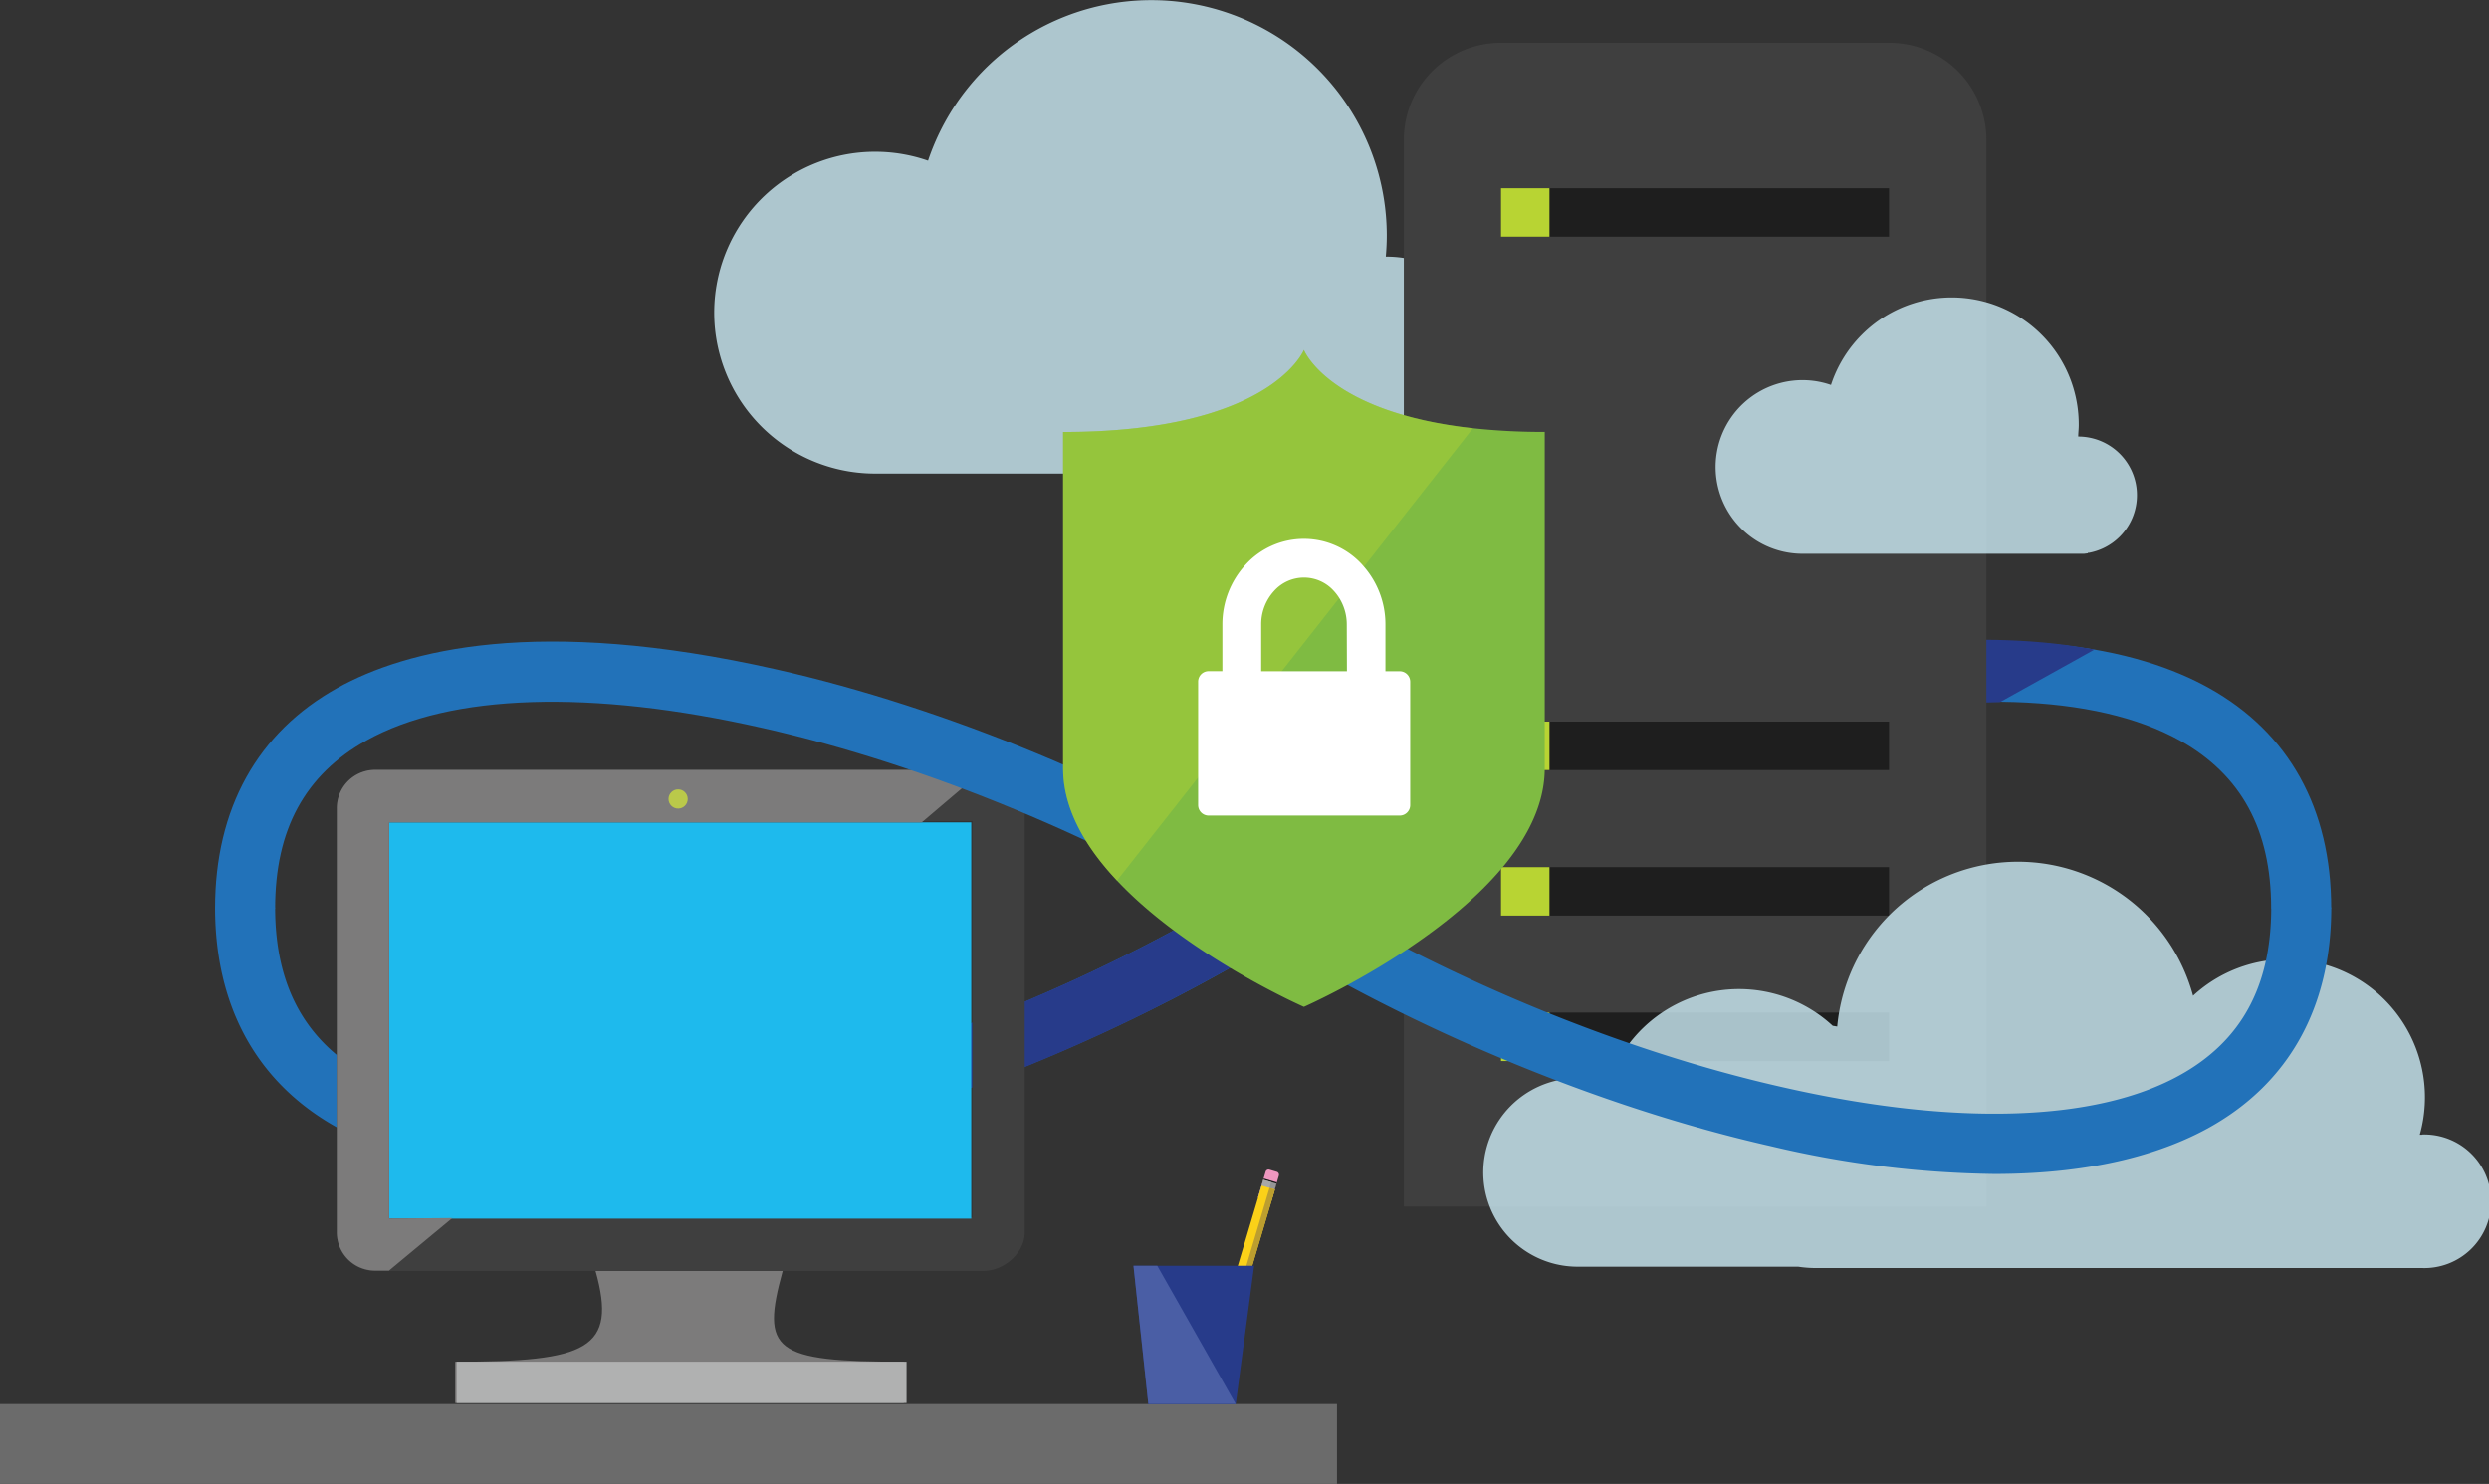 <svg xmlns="http://www.w3.org/2000/svg" viewBox="0 0 331.55 197.73"><rect x="0" y="0" width="331.55" height="197.73" fill="#333333" stroke="none"/><defs><style>.cls-1{fill:#2272b9;}.cls-16,.cls-2{fill:#273b8a;}.cls-3{fill:#7c7b7b;}.cls-4{fill:#3f3f3f;}.cls-5{fill:#1ebaed;}.cls-6{fill:#5bb4da;}.cls-7{fill:#b0b1b1;}.cls-8{fill:#bac94a;}.cls-9{fill:#6b6b6b;}.cls-10{fill:#ef97c0;}.cls-11{fill:#1a1a1a;}.cls-12{fill:#969696;}.cls-13{fill:#a8a7a8;}.cls-14{fill:#fbd118;}.cls-15{fill:#bc9e2f;}.cls-16,.cls-17{fill-rule:evenodd;}.cls-17{fill:#4a5ea5;}.cls-18{fill:#cbebf5;opacity:0.8;}.cls-19{fill:#1e1e1e;}.cls-20,.cls-22{fill:#b8d433;}.cls-21{fill:#7fbb42;}.cls-22{opacity:0.4;isolation:isolate;}.cls-23{fill:#fff;}</style></defs><title>virtual-security</title><g id="Layer_2" data-name="Layer 2"><g id="Layer_1-2" data-name="Layer 1"><path class="cls-1" d="M73.52,156.43c-13.8,0-22.87-3-28.61-6.19-10.64-5.92-16.26-16.06-16.26-29.32h8c0,10.47,4,17.77,12.15,22.33,11.21,6.24,30,6.82,52.78,1.65C123.38,140,147.4,130,167.48,117.53l4.22,6.8c-20.8,12.9-45.72,23.24-68.36,28.38A135.63,135.63,0,0,1,73.52,156.43Z"/><path class="cls-2" d="M73.47,156.4q-1.59,0-3.14-.05l.27-8c26.73.9,65.69-11.48,96.87-30.82l4.22,6.8C140,144,101.84,156.4,73.47,156.4Z"/><path class="cls-3" d="M104.26,169.34H79.33c2.93,10.45-1.1,12.1-18.7,12.1v5.5h59.76v-5.5C103,181.44,101.33,180,104.26,169.34Z"/><path class="cls-4" d="M131,102.62H49.82a5.09,5.09,0,0,0-4.95,5.13v56.46a5.09,5.09,0,0,0,4.95,5.13H131c2.75,0,5.5-2.38,5.5-5.13V107.75C136.53,105,133.78,102.62,131,102.62Zm-1.47,7v52.61H51.84V109.58l77.72-.18Z"/><polygon class="cls-5" points="129.38 109.58 129.38 162.38 51.84 162.38 51.84 109.58 129.56 109.58 129.38 109.58"/><path class="cls-3" d="M51.84,162.37h0V109.58h70.94l8.25-7H49.82a5.09,5.09,0,0,0-4.95,5.13v56.46a5.09,5.09,0,0,0,4.95,5.13h2l8.43-7Z"/><polygon class="cls-6" points="51.84 162.38 51.84 162.38 51.84 109.58 122.78 109.58 122.78 109.58 51.84 109.58 51.84 162.38"/><rect class="cls-7" x="60.82" y="181.44" width="59.94" height="5.5"/><circle class="cls-8" cx="90.33" cy="106.46" r="1.28"/><rect class="cls-9" y="187.08" width="178.1" height="10.65"/><path class="cls-10" d="M168.53,155.92h1a.41.41,0,0,1,.41.41v3.59a0,0,0,0,1,0,0h-1.84a0,0,0,0,1,0,0v-3.59A.41.41,0,0,1,168.53,155.92Z" transform="translate(52.02 -41.63) rotate(16.56)"/><rect class="cls-11" x="167.93" y="157.24" width="1.84" height="2.65" transform="translate(52.19 -41.55) rotate(16.56)"/><rect class="cls-12" x="167.9" y="157.41" width="1.84" height="2.48" transform="translate(52.21 -41.54) rotate(16.56)"/><rect class="cls-13" x="167.92" y="157.3" width="1.08" height="2.48" transform="translate(52.17 -41.44) rotate(16.56)"/><rect class="cls-14" x="163.89" y="157.64" width="1.84" height="29.04" transform="translate(273.71 384.15) rotate(-163.44)"/><rect class="cls-15" x="164.94" y="157.8" width="0.76" height="29.04" transform="translate(274.68 384.6) rotate(-163.44)"/><polygon class="cls-16" points="150.99 168.66 167.06 168.66 164.61 187.08 152.97 187.08 150.99 168.66"/><polygon class="cls-17" points="150.99 168.66 154.16 168.66 164.61 187.08 152.97 187.08 150.99 168.66"/><path class="cls-1" d="M171.7,124.33l-4.22-6.8c20.79-12.89,45.7-23.23,68.34-28.35,31.71-7.17,49.28-2.61,58.43,2.49,10.65,5.93,16.28,16.07,16.28,29.34h-8c0-10.48-4-17.79-12.17-22.35-11.22-6.24-30-6.84-52.77-1.68C215.78,101.92,191.76,111.88,171.7,124.33Z"/><path class="cls-2" d="M172.22,125.17,167,116.69c38.13-23.65,83.4-35.6,112-30.14l-12.59,7C240.17,93.9,202.07,106.66,172.22,125.17Z"/><path class="cls-18" d="M187,62.92l.25,0a14.47,14.47,0,0,0-2.5-28.72h-.15c.08-.92.13-1.85.13-2.79a31.37,31.37,0,0,0-61.11-10,21.44,21.44,0,1,0-7,41.69H186l0-.05c.31,0,.61-.06.91-.11Z"/><path class="cls-4" d="M187,160.75V18.64A12.93,12.93,0,0,1,200,5.7h51.67a12.93,12.93,0,0,1,12.93,12.93V160.76H187Z"/><rect class="cls-19" x="199.94" y="96.15" width="51.69" height="6.46"/><rect class="cls-19" x="199.94" y="115.54" width="51.69" height="6.46"/><rect class="cls-19" x="199.94" y="134.92" width="51.69" height="6.46"/><rect class="cls-19" x="199.94" y="25.08" width="51.69" height="6.46"/><rect class="cls-20" x="199.94" y="96.15" width="6.46" height="6.46"/><rect class="cls-20" x="199.94" y="115.54" width="6.46" height="6.46"/><rect class="cls-20" x="199.94" y="134.92" width="6.46" height="6.46"/><rect class="cls-20" x="199.94" y="25.08" width="6.46" height="6.46"/><path class="cls-18" d="M278.13,73.66l.13,0a7.81,7.81,0,0,0-1.35-15.49h-.08c0-.5.07-1,.07-1.5a16.92,16.92,0,0,0-33-5.38,11.57,11.57,0,1,0-3.78,22.5H277.6v0l.49-.06Z"/><path class="cls-18" d="M322.65,151.2c-.11,0-.21,0-.32,0a18.41,18.41,0,0,0-30.2-18.52,24.17,24.17,0,0,0-47.4,4.1l-.6-.1a18.38,18.38,0,0,0-29.91,7.66,12.56,12.56,0,1,0-4.11,24.44h29.42a16.32,16.32,0,0,0,2.39.18h80.72a8.9,8.9,0,1,0,0-17.79Z"/><path class="cls-1" d="M265.66,156.43a135.59,135.59,0,0,1-29.82-3.72c-22.64-5.13-47.55-15.48-68.36-28.38l4.22-6.8C191.78,130,215.8,140,237.61,144.9c22.83,5.18,41.57,4.59,52.78-1.65,8.18-4.55,12.15-11.85,12.15-22.33h8c0,13.26-5.62,23.39-16.26,29.32C288.53,153.44,279.46,156.43,265.66,156.43Z"/><path class="cls-1" d="M167.48,124.33C147.41,111.88,123.4,101.92,101.59,97,78.77,91.82,60,92.42,48.82,98.66c-8.19,4.56-12.17,11.87-12.17,22.35h-8c0-13.27,5.63-23.41,16.28-29.34,9.15-5.09,26.72-9.66,58.43-2.49C126,94.3,150.9,104.63,171.7,117.53Z"/><path class="cls-21" d="M196.2,57.06h0c-19.28-2.13-22.51-10.43-22.51-10.43s-4.34,10.93-32.08,10.93v44.83c0,5.42,3,10.5,7.18,14.94h0c9.46,10.06,24.9,16.83,24.9,16.83s32.08-14.06,32.08-31.77V57.55A87.12,87.12,0,0,1,196.2,57.06Z"/><path class="cls-22" d="M181.63,75.58,196.2,57.06c-19.28-2.13-22.51-10.43-22.51-10.43s-4.34,10.93-32.08,10.93v44.83c0,5.42,3,10.5,7.18,14.94l10.77-13.69Z"/><path class="cls-23" d="M186.42,89.44h-1.87V83.23a11.72,11.72,0,0,0-2.92-7.79h0l-.2-.23a10.49,10.49,0,0,0-15.48,0,11.72,11.72,0,0,0-3.12,8v6.22H161a1.4,1.4,0,0,0-1.4,1.4v12.63h0v3.81a1.4,1.4,0,0,0,1.4,1.4h25.45a1.4,1.4,0,0,0,1.4-1.4V90.85A1.4,1.4,0,0,0,186.42,89.44Zm-7,0H168V83.23a6.56,6.56,0,0,1,1.73-4.5,5.34,5.34,0,0,1,7.94,0,6.42,6.42,0,0,1,.68.88h0a6.66,6.66,0,0,1,1.05,3.61Z"/></g></g></svg>